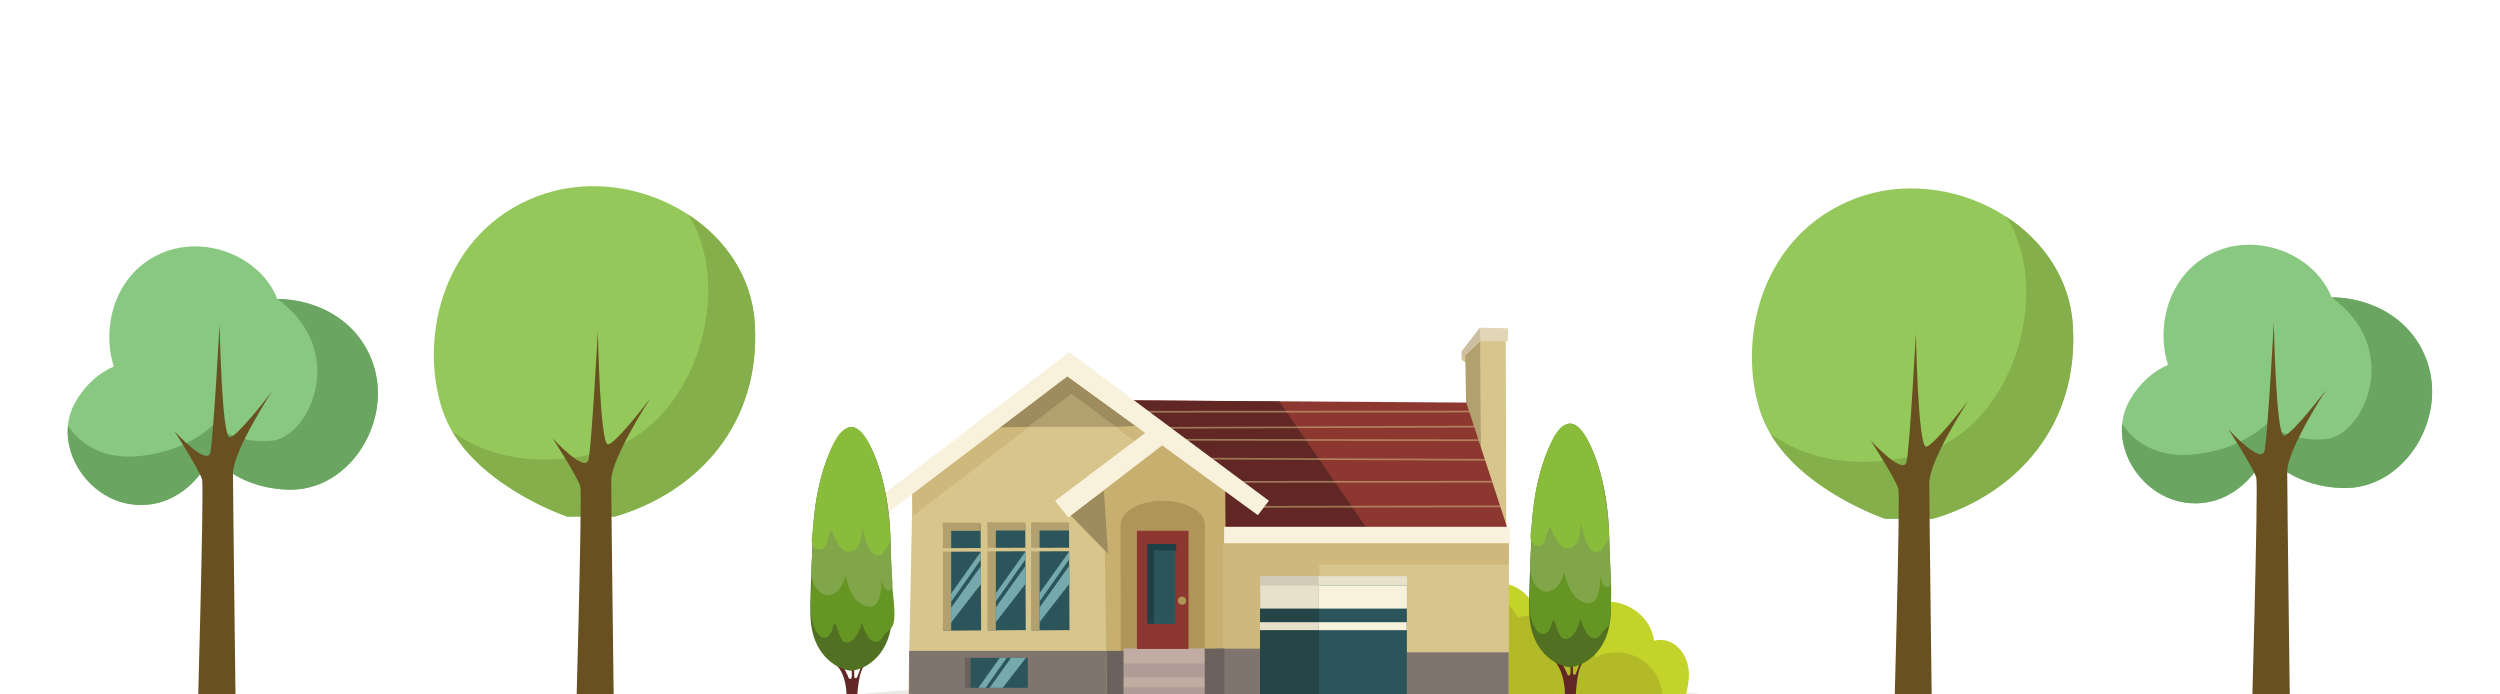 <?xml version="1.0" encoding="utf-8"?>
<!-- Generator: Adobe Illustrator 16.0.0, SVG Export Plug-In . SVG Version: 6.00 Build 0)  -->
<!DOCTYPE svg PUBLIC "-//W3C//DTD SVG 1.1//EN" "http://www.w3.org/Graphics/SVG/1.1/DTD/svg11.dtd">
<svg version="1.1" id="Layer_1" xmlns="http://www.w3.org/2000/svg" xmlns:xlink="http://www.w3.org/1999/xlink" x="0px" y="0px"
	 width="1440px" height="400px" viewBox="0 0 1440 400" enable-background="new 0 0 1440 400" xml:space="preserve">
<g>
	<ellipse fill="#C6C2AF" cx="128.322" cy="422.029" rx="49.641" ry="19.704"/>
	<g>
		<g>
			<path fill="#88C881" d="M215.751,212.322c-7.671-27.313-33.008-40.034-56.009-40.115c-9.248-23.756-39.94-36.677-64.833-27.122
				c-28.871,11.082-36.699,43.322-29.36,65.99c0.002,0.005,0.003,0.009,0.006,0.016c-8.664,3.804-16.378,10.474-22.084,20.419
				c-12.99,22.637,3.762,52.823,28.947,58.375c23.007,5.074,41.896-10.212,49.04-27.488c10.516,11.53,25.488,19.08,44.554,19.652
				C200.302,283.083,224.919,244.959,215.751,212.322z"/>
			<path fill="#6AA562" d="M156.721,253.835c-21.491,2.055-33.928-9.149-33.928-9.149s-14.703,15.909-44.092,18.128
				c-27.202,2.054-38.084-15.213-39.554-17.795c-1.984,19.715,12.874,40.369,33.271,44.865c23.007,5.074,41.896-10.212,49.04-27.488
				c10.516,11.53,25.488,19.08,44.554,19.652c34.289,1.034,58.906-37.09,49.739-69.727c-7.671-27.313-33.008-40.034-56.009-40.115
				C201.181,202.143,178.211,251.78,156.721,253.835z"/>
		</g>
		<g>
			<path fill="#695020" d="M113.455,426.766c0,0,4.15-145.487,2.963-150.502c-1.186-5.021-16.001-27.956-16.001-27.956
				s18.966,20.784,20.742,12.186c1.776-8.599,5.334-73.827,5.334-73.827s1.184,65.944,5.929,65.228
				c4.738-0.721,24.298-26.523,24.298-26.523s-22.525,34.408-22.525,47.307s1.784,154.087,1.784,154.087H113.455z"/>
		</g>
	</g>
</g>
<g>
	<ellipse fill="#C6C2AF" cx="1311.553" cy="421.076" rx="49.641" ry="19.705"/>
	<g>
		<g>
			<path fill="#88C881" d="M1398.982,211.369c-7.671-27.313-33.008-40.034-56.009-40.115c-9.248-23.756-39.94-36.677-64.833-27.122
				c-28.871,11.083-36.699,43.322-29.36,65.99c0.002,0.005,0.003,0.009,0.006,0.016c-8.664,3.804-16.378,10.474-22.084,20.419
				c-12.99,22.637,3.762,52.823,28.947,58.375c23.007,5.074,41.896-10.213,49.04-27.488c10.516,11.53,25.488,19.08,44.554,19.652
				C1383.533,282.13,1408.15,244.006,1398.982,211.369z"/>
			<path fill="#6AA562" d="M1339.952,252.883c-21.491,2.055-33.928-9.149-33.928-9.149s-14.703,15.909-44.092,18.128
				c-27.202,2.054-38.084-15.213-39.554-17.796c-1.984,19.715,12.874,40.369,33.271,44.865c23.007,5.074,41.896-10.213,49.04-27.488
				c10.516,11.53,25.488,19.08,44.554,19.652c34.289,1.035,58.906-37.089,49.739-69.727c-7.671-27.313-33.008-40.034-56.009-40.115
				C1384.412,201.19,1361.442,250.828,1339.952,252.883z"/>
		</g>
		<g>
			<path fill="#695020" d="M1296.686,425.813c0,0,4.15-145.487,2.963-150.502c-1.186-5.021-16.001-27.956-16.001-27.956
				s18.966,20.784,20.742,12.187c1.776-8.6,5.334-73.828,5.334-73.828s1.184,65.944,5.929,65.228
				c4.738-0.72,24.298-26.522,24.298-26.522s-22.525,34.407-22.525,47.307c0,12.898,1.784,154.087,1.784,154.087H1296.686z"/>
		</g>
	</g>
</g>
<g>
	<ellipse fill="#C6C2AF" cx="1101.645" cy="427.384" rx="49.641" ry="19.705"/>
	<g>
		<g>
			<g>
				<path fill="#94C85B" d="M1085.825,298.803c0,0-58.291-19.636-71.933-61.769c-13.641-42.125,0.91-102.037,54.562-122.632
					c53.654-20.595,121.864,14.977,125.498,73.018c3.638,58.043-32.853,97.316-80.537,111.383H1085.825z"/>
			</g>
			<path fill="#84AF4B" d="M1193.951,187.42c-1.67-26.673-16.981-48.594-38.247-62.506c0,0.001,0,0.001,0,0.001
				c27.117,42.757,4.41,122.763-51.082,136.95c-54.636,13.969-84.247-11.675-85.147-12.471c19.531,33.618,66.35,49.41,66.35,49.41
				h27.59C1161.098,284.736,1197.589,245.463,1193.951,187.42z"/>
		</g>
		<g>
			<path fill="#695020" d="M1090.518,432.121c0,0,4.15-145.487,2.962-150.502c-1.185-5.021-15.999-27.956-15.999-27.956
				s18.964,20.784,20.741,12.187c1.778-8.6,5.335-73.827,5.335-73.827s1.184,65.943,5.927,65.228
				c4.739-0.72,24.299-26.522,24.299-26.522s-22.523,34.408-22.523,47.307s1.782,154.087,1.782,154.087H1090.518z"/>
		</g>
	</g>
</g>
<g>
	<ellipse fill="#C6C2AF" cx="342.449" cy="426.113" rx="49.641" ry="19.705"/>
	<g>
		<g>
			<g>
				<path fill="#94C85B" d="M326.629,297.532c0,0-58.291-19.635-71.933-61.769c-13.641-42.126,0.91-102.038,54.563-122.633
					c53.653-20.595,121.864,14.977,125.497,73.019c3.638,58.042-32.853,97.315-80.537,111.383H326.629z"/>
			</g>
			<path fill="#84AF4B" d="M434.755,186.149c-1.67-26.673-16.981-48.594-38.247-62.506c0,0,0,0,0,0
				c27.117,42.757,4.41,122.763-51.082,136.95c-54.636,13.969-84.247-11.675-85.147-12.471
				c19.53,33.618,66.349,49.409,66.349,49.409h27.59C401.902,283.465,438.393,244.192,434.755,186.149z"/>
		</g>
		<g>
			<path fill="#695020" d="M331.323,430.85c0,0,4.15-145.487,2.962-150.502c-1.186-5.021-16-27.956-16-27.956
				s18.964,20.784,20.741,12.186c1.778-8.599,5.336-73.827,5.336-73.827s1.184,65.944,5.927,65.228
				c4.738-0.721,24.298-26.523,24.298-26.523s-22.523,34.408-22.523,47.307s1.783,154.088,1.783,154.088H331.323z"/>
		</g>
	</g>
</g>
<g>
	<ellipse opacity="0.59" fill="#DDDAD3" cx="738.164" cy="405.847" rx="267.182" ry="14.186"/>
	<g>
		<path fill="#C3D32A" d="M956.365,368.576c-1.248,0-2.461,0.172-3.631,0.492c-1.595-12.762-13.396-22.676-27.728-22.676
			c-6.524,0-12.522,2.06-17.274,5.502c-4.067-4.772-10.066-7.795-16.763-7.795c-3.227,0-6.287,0.705-9.052,1.966
			c-4.15-6.243-11.389-10.38-19.631-10.38c-6.146,0-11.733,2.303-15.899,6.059c-1.768-0.458-3.615-0.705-5.518-0.705
			c-11.906,0-21.652,9.539-22.497,21.625c-4.464,1.567-8.233,4.951-10.708,9.391c-1.179-1.976-2.997-3.542-4.944-4.795
			c-8.997-5.794-21.389-5.453-30.364,0.373s-14.289,16.655-13.975,27.351c0.08,2.748,0.523,5.467,1.275,8.099h7.405h19.689
			l182.501,1.315c2.194-3.381,3.561-11.304,3.561-15.933C972.811,377.479,965.448,368.576,956.365,368.576z"/>
		<path fill="#B3BA27" d="M957.4,401.957c0.003-0.148,0.023-0.291,0.023-0.439c0-3.61-0.768-7.043-2.143-10.162l-0.36-2.669
			c0.037,0.85,0.143,1.692,0.29,2.528c-4.075-9.092-13.366-15.45-24.189-15.45c-4.266,0-8.281,1.01-11.846,2.76
			c-4.898-14.049-18.505-24.183-34.571-24.238c-3.552-0.013-6.981,0.477-10.232,1.385c-8.224-14.193-23.8-23.803-41.709-23.866
			c-20.631-0.072-38.267,12.548-45.15,30.328c-5.337-3.591-11.717-5.697-18.581-5.72c-18.827-0.066-34.143,15.496-34.211,34.757
			c-0.006,2.105,0.179,4.162,0.521,6.167c0.006,2.506,0.742,4.856,1.964,7.035c0.009,0.02,0.017,0.04,0.025,0.062h0.012h55.071
			h4.766h3.304h15.065h35.493h21.752h15.701h2.508h13.898h13.227h7.429h11.546h20.24h0.224
			C957.483,403.607,957.458,402.782,957.4,401.957z"/>
	</g>
	<g>
		<polygon fill="#D8C58B" points="842.155,207.413 845.636,209.777 843.993,204.904 		"/>
		<polygon fill="#D8C58B" points="852.625,195.649 853.077,260.608 867.59,303.831 867.331,196.557 		"/>
		<polygon fill="#E2D6B7" points="868.586,196.563 852.34,196.557 852.34,188.758 868.586,189.075 		"/>
		<polygon fill="#CCBFA2" points="852.34,188.758 841.778,202.518 841.958,207.545 852.729,196.378 		"/>
		<polygon fill="#B2A16F" points="843.993,204.904 844.504,234.375 853.077,260.608 852.729,196.378 		"/>
	</g>
	<polygon fill="#8C372F" points="652.139,230.6 844.564,231.879 868.856,306.037 705.2,306.037 	"/>
	<polygon fill="#602724" points="736.826,231.243 786.654,303.441 705.077,303.64 652.139,230.6 	"/>
	<polygon fill="#D8C58B" points="702.963,404.326 523.164,403.367 525.561,284.62 614.103,216.217 705.2,282.383 	"/>
	<polygon fill="#CEB87C" points="525.322,283.741 525.801,297.167 622.652,223.089 614.103,216.217 	"/>
	<path fill="#C6AF6F" d="M637.277,400.002c0.479-1.419-1.439-117.805-1.439-117.805l33.771-25.784l36.124,25.666l0.921,121.462
		l-69.856-1.171L637.277,400.002z"/>
	<rect x="705.178" y="312.036" fill="#D8C58B" width="163.977" height="91.636"/>
	<rect x="523.661" y="374.918" fill="#80746F" width="113.762" height="29.213"/>
	<g>
		<path fill="#AF9658" d="M694.013,302.251c0-7.618-10.876-13.796-24.293-13.796c-13.415,0-24.292,6.178-24.292,13.796
			c0,0.45,0.111,66.611,0.125,74.234h48.386C693.987,363.479,694.013,302.624,694.013,302.251z"/>
	</g>
	<rect x="705.36" y="312.749" fill="#CEB87C" width="163.791" height="12.466"/>
	<rect x="704.485" y="313.281" fill="#CEB87C" width="55.37" height="90.654"/>
	<rect x="555.928" y="378.915" fill="#2C555B" width="36.12" height="17.26"/>
	<polygon fill="none" points="579.847,378.915 567.686,396.175 570.041,396.175 582.332,378.915 	"/>
	<polygon fill="#75A9AB" points="579.847,378.915 575.866,378.915 563.575,396.175 567.686,396.175 	"/>
	<polygon fill="#75A9AB" points="570.041,396.175 577.557,396.175 590.928,378.915 582.332,378.915 	"/>
	<rect x="810.103" y="375.719" fill="#80746F" width="58.917" height="29.086"/>
	<polygon fill="#B2A16F" points="614.21,216.48 575.945,245.903 655.027,245.903 	"/>
	<polygon fill="#9E8B5E" points="591.972,245.903 622.711,222.652 614.21,216.48 574.894,246.167 	"/>
	<polygon fill="#9E8B5E" points="616.627,226.383 653.647,253.785 659.559,249.056 622.711,222.652 	"/>
	<polygon fill="#CEB87C" points="642.81,245.903 654.239,245.313 659.559,249.056 653.647,253.785 	"/>
	<g>
		<g>
			<polygon fill="#2C555B" points="565.115,363.123 543.376,363.268 543.376,301.968 564.825,301.968 			"/>
			<polygon fill="#B2A16F" points="547.883,363.311 543.058,363.311 543.089,301.103 547.879,301.103 			"/>
			<rect x="543.089" y="301.098" fill="#B2A16F" width="21.736" height="4.637"/>
			
				<rect x="542.939" y="315.861" transform="matrix(1 -0.002 0.002 1 -0.547 0.96)" fill="#D8C58B" width="23.138" height="2.029"/>
			<polygon fill="#75A9AB" points="547.778,341.99 564.91,317.879 564.916,322.395 547.913,346.59 			"/>
			<polygon fill="#75A9AB" points="547.852,350.089 564.93,326.143 565.137,336.257 547.824,358.606 			"/>
		</g>
		<g>
			<polygon fill="#2C555B" points="590.843,362.945 569.105,363.089 569.105,301.789 590.552,301.789 			"/>
			<polygon fill="#B2A16F" points="573.611,363.132 568.788,363.132 568.817,300.924 573.608,300.924 			"/>
			<rect x="568.817" y="300.919" fill="#B2A16F" width="21.738" height="4.637"/>
			
				<rect x="568.668" y="315.683" transform="matrix(1 -0.002 0.002 1 -0.547 1.004)" fill="#D8C58B" width="23.139" height="2.029"/>
			<polygon fill="#75A9AB" points="573.508,341.812 590.639,317.701 590.645,322.216 573.64,346.411 			"/>
			<polygon fill="#75A9AB" points="573.582,349.91 590.659,325.964 590.863,336.079 573.551,358.427 			"/>
		</g>
		<g>
			<polygon fill="#2C555B" points="616.036,362.945 594.298,363.089 594.298,301.789 615.747,301.789 			"/>
			<polygon fill="#B2A16F" points="598.804,363.132 593.979,363.132 594.01,300.924 598.801,300.924 			"/>
			<rect x="594.01" y="300.919" fill="#B2A16F" width="21.738" height="4.637"/>
			
				<rect x="593.861" y="315.683" transform="matrix(1 -0.002 0.002 1 -0.547 1.048)" fill="#D8C58B" width="23.139" height="2.029"/>
			<polygon fill="#75A9AB" points="598.699,341.812 615.832,317.701 615.837,322.216 598.834,346.411 			"/>
			<polygon fill="#75A9AB" points="598.774,349.91 615.852,325.964 616.058,336.079 598.745,358.427 			"/>
		</g>
	</g>
	<polygon fill="#9E8B5E" points="616.143,296.348 638.211,318.941 635.838,282.543 	"/>
	<rect x="555.928" y="378.915" fill="#6B615D" width="3.071" height="17.335"/>
	<g>
		<rect x="641.627" y="381.95" fill="#AF9C97" width="52.282" height="8.632"/>
		<rect x="647.145" y="373.48" fill="#C1ACA4" width="46.765" height="8.63"/>
		<rect x="646.882" y="390.262" fill="#C1ACA4" width="47.16" height="8.632"/>
		<rect x="646.882" y="395.876" fill="#AF9C97" width="47.422" height="8.63"/>
	</g>
	<rect x="700.742" y="373.607" fill="#80746F" width="33.104" height="30.722"/>
	<rect x="705.077" y="303.441" fill="#F8F2DC" width="164.741" height="9.446"/>
	<rect x="693.91" y="373.59" fill="#6B615D" width="11.298" height="30.739"/>
	<rect x="637.423" y="374.918" fill="#6B615D" width="9.722" height="29.147"/>
	<g>
		<rect x="654.857" y="305.718" fill="#8C372F" width="29.727" height="68.083"/>
		<rect x="660.929" y="313.387" fill="#2C555B" width="16.167" height="46.029"/>
		<circle fill="#AF9658" cx="680.84" cy="346.003" r="2.365"/>
		<rect x="660.929" y="313.387" fill="#1D4144" width="3.753" height="45.818"/>
	</g>
	<rect x="661.178" y="313.336" fill="#1D4144" width="16.312" height="3.751"/>
	<g>
		<rect x="725.978" y="332.098" fill="#2C555B" width="84.385" height="72.399"/>
		<rect x="725.831" y="331.816" fill="#E8E1CA" width="33.828" height="19.311"/>
		<rect x="725.767" y="350.535" fill="#244447" width="34.023" height="53.893"/>
		<rect x="725.964" y="331.816" fill="#D1CAB6" width="33.498" height="5.517"/>
		<rect x="759.462" y="331.816" fill="#E8E1CA" width="50.961" height="5.517"/>
		<rect x="759.585" y="337.321" fill="#F8F2DC" width="50.806" height="13.234"/>
		<g>
			<rect x="725.733" y="358.388" fill="#E8E1CA" width="33.827" height="4.566"/>
			<rect x="759.486" y="358.394" fill="#F8F2DC" width="50.806" height="4.575"/>
		</g>
	</g>
	<g>
		<path fill="#602724" d="M895.187,380.611c0,0,7.291,6.299,6.108,24.033c0,0,4.597,1.183,6.173,0c0,0,0.329-18.122,3.876-22.457
			l-1.478,0.197l-2.217,5.764c0,0-0.443,0.837-1.231,0.345c0,0-0.443-0.049-0.395-0.985l-0.049-4.138l-1.429-0.937l0.099,4.779
			c0,0-0.099,1.921-0.789,1.823c0,0-0.837,0.295-1.182-0.936c0,0-3.641-8.553-4.926-7.784c-0.246,0.148-2.709,0.493-2.709,0.493"/>
		<path fill="#527022" d="M926.624,310.66c-0.591-39.737-14.235-66.602-22.069-66.602c-0.08,0-0.167,0.019-0.25,0.028
			c-0.083-0.009-0.171-0.028-0.251-0.028c-7.834,0-21.478,26.865-22.069,66.602c-0.163,11.053-1.961,36.491-0.985,45.715
			c2.229,21.047,16.797,27.371,22.964,27.933v0.041c0.108-0.001,0.226-0.011,0.342-0.017c0.115,0.006,0.232,0.016,0.34,0.017v-0.041
			c6.167-0.562,20.734-6.886,22.963-27.933C928.586,347.15,926.788,321.713,926.624,310.66z"/>
		<path fill="#659624" d="M927.018,311.054c-0.591-39.737-14.235-66.602-22.069-66.602c-0.08,0-0.166,0.019-0.249,0.028
			c-0.083-0.009-0.171-0.028-0.251-0.028c-7.834,0-21.478,26.865-22.069,66.605c-0.125,8.442-0.681,16.878-0.987,25.316
			c-0.297,8.162-1.501,16.523,2.082,23.955c1.073,2.223,2.604,4.766,5.072,4.865c2.999,0.117,4.68-3.401,5.243-6.349
			c0.145-0.754,0.827-1.749,1.412-1.252c0.14,0.119,0.211,0.301,0.276,0.475c0.728,1.952,1.456,3.904,2.186,5.856
			c0.558,1.498,1.236,3.132,2.67,3.837c2.38,1.17,5.074-0.936,6.564-3.129c1.672-2.46,2.851-5.252,3.448-8.167
			c0.65,2.09,1.445,4.132,2.383,6.108c1.198,2.523,3.224,5.278,6.01,5.067c1.721-0.129,3.168-1.45,3.941-2.992
			c0.773-1.543,4.038-3.723,4.286-5.185c1.075-6.318,1.216-18.387,1.025-23.505C927.683,327.658,927.141,319.36,927.018,311.054z"/>
		<path fill="#81A549" d="M926.887,310.66c-0.591-39.737-14.233-66.602-22.069-66.602c-0.08,0-0.166,0.019-0.249,0.028
			c-0.083-0.009-0.171-0.028-0.25-0.028c-7.835,0-21.478,26.865-22.069,66.602c-0.126,8.451-3.313,19.743,2.375,26.764
			c1.473,1.82,3.582,3.253,5.919,3.387c2.739,0.157,5.327-1.502,7.001-3.674c1.673-2.172,2.595-4.817,3.492-7.409
			c0.93,3.536,1.876,7.115,3.664,10.302c1.789,3.189,4.542,5.996,8.036,7.066c1.37,0.422,2.891,0.554,4.206-0.012
			c2.02-0.869,3.045-3.11,3.648-5.223c1.037-3.632,1.361-7.465,0.95-11.221c0.211,1.863,0.734,3.691,1.542,5.383
			c0.265,0.553,0.579,1.113,1.09,1.452c5.571,3.69,3.395-9.036,3.336-10.375C927.269,321.622,926.967,316.143,926.887,310.66z"/>
		<path fill="#8ABC3B" d="M926.314,310.532c0.163-0.383,0.286-0.765,0.36-1.139c0.42-2.182-0.252-5.251-0.398-7.486
			c-0.307-4.723-0.808-9.432-1.526-14.11c-1.201-7.848-2.981-15.644-5.634-23.135c-2.017-5.689-6.7-20.063-14.446-20.601
			c-0.04-0.001-0.077-0.003-0.115-0.003c-0.08,0-0.167,0.019-0.25,0.028c-0.083-0.009-0.171-0.028-0.251-0.028
			c-7.451,0-12.357,14.548-14.26,19.767c-2.685,7.363-4.5,15.04-5.747,22.768c-0.747,4.622-1.278,9.277-1.62,13.944
			c-0.228,3.113-1.871,9.649-0.08,12.226c1.238,1.781,4.271,2.303,5.979,0.996c3.073-2.348,1.932-7.671,4.714-10.356
			c0.927,3.267,2.466,6.355,4.514,9.062c1.084,1.429,2.411,2.817,4.15,3.257c3.1,0.779,6.154-1.836,7.349-4.801
			c1.191-2.967,1.136-6.267,1.758-9.401c0.578,3.659,1.564,7.254,2.934,10.696c0.687,1.718,1.515,3.467,2.959,4.626
			c1.442,1.159,3.658,1.553,5.139,0.439c0.671-0.505,1.116-1.247,1.544-1.971C924.229,313.886,925.615,312.188,926.314,310.532z"/>
	</g>
	<g>
		<line opacity="0.51" fill="none" stroke="#D8C58B" stroke-miterlimit="10" x1="659.583" y1="237.155" x2="846.482" y2="237.056"/>
		<line opacity="0.51" fill="none" stroke="#D8C58B" stroke-miterlimit="10" x1="673.574" y1="246.416" x2="849.143" y2="245.727"/>
		<line opacity="0.51" fill="none" stroke="#D8C58B" stroke-miterlimit="10" x1="680.076" y1="253.313" x2="852.034" y2="253.576"/>
		<line opacity="0.51" fill="none" stroke="#D8C58B" stroke-miterlimit="10" x1="692.293" y1="264.15" x2="855.547" y2="264.84"/>
		<line opacity="0.51" fill="none" stroke="#D8C58B" stroke-miterlimit="10" x1="708.648" y1="277.549" x2="859.652" y2="277.485"/>
		<line opacity="0.51" fill="none" stroke="#D8C58B" stroke-miterlimit="10" x1="723.033" y1="291.934" x2="864.906" y2="291.672"/>
	</g>
	<g>
		<polygon fill="#F8F2DC" points="730.9,288.441 615.86,202.792 500.083,291.395 506.072,299.289 614.863,216.764 724.518,296.742 
					"/>
		<polygon fill="#F8F2DC" points="607.709,288.455 615.38,298.045 673.555,253.294 663.327,246.582 		"/>
	</g>
	<g>
		<path fill="#602724" d="M481.214,382.619c0,0,7.488,5.123,6.306,22.857c0,0,4.335,1.97,5.912,0.788c0,0,0.394-17.734,3.94-22.069
			l-1.478,0.197l-2.217,5.764c0,0-0.443,0.837-1.231,0.345c0,0-0.443-0.049-0.395-0.985l-0.049-4.138l-1.429-0.936l0.099,4.778
			c0,0-0.099,1.921-0.788,1.823c0,0-0.838,0.295-1.183-0.936c0,0-3.641-8.553-4.926-7.783c-0.247,0.147-2.71,0.492-2.71,0.492"/>
		<path fill="#527022" d="M512.649,312.667c-0.591-39.739-14.233-66.602-22.069-66.602c-0.078,0-0.166,0.019-0.249,0.028
			c-0.083-0.009-0.169-0.028-0.25-0.028c-7.835,0-21.478,26.863-22.069,66.602c-0.165,11.053-1.962,36.489-0.985,45.715
			c2.228,21.047,16.796,27.371,22.962,27.932v0.043c0.109-0.003,0.226-0.013,0.342-0.019c0.115,0.006,0.232,0.016,0.342,0.019
			v-0.043c6.165-0.561,20.734-6.885,22.962-27.932C514.612,349.156,512.814,323.72,512.649,312.667z"/>
		<path fill="#659624" d="M513.044,313.061c-0.591-39.739-14.234-66.602-22.069-66.602c-0.079,0-0.167,0.019-0.25,0.028
			c-0.083-0.009-0.169-0.028-0.25-0.028c-7.835,0-21.478,26.863-22.069,66.604c-0.125,8.444-0.68,16.88-0.988,25.316
			c-0.297,8.162-1.501,16.523,2.083,23.955c1.071,2.225,2.604,4.768,5.071,4.865c2.999,0.118,4.681-3.401,5.243-6.349
			c0.145-0.753,0.827-1.747,1.412-1.252c0.14,0.12,0.211,0.302,0.276,0.475c0.729,1.952,1.456,3.904,2.186,5.856
			c0.559,1.5,1.236,3.131,2.671,3.837c2.38,1.17,5.072-0.936,6.563-3.129c1.672-2.46,2.851-5.252,3.45-8.165
			c0.648,2.089,1.446,4.132,2.381,6.107c1.198,2.523,3.224,5.278,6.01,5.069c1.721-0.131,3.168-1.45,3.941-2.993
			c0.772-1.542,4.104-4.176,4.986-5.368c3.111-4.198,0.516-18.204,0.326-23.324C513.71,329.665,513.168,321.366,513.044,313.061z"/>
		<path fill="#81A549" d="M512.913,312.667c-0.591-39.739-14.234-66.602-22.069-66.602c-0.08,0-0.167,0.019-0.25,0.028
			c-0.083-0.009-0.169-0.028-0.25-0.028c-7.835,0-21.478,26.863-22.069,66.602c-0.126,8.45-3.311,19.742,2.375,26.765
			c1.473,1.818,3.583,3.251,5.919,3.387c2.739,0.157,5.327-1.503,7.001-3.676c1.675-2.172,2.597-4.815,3.491-7.408
			c0.93,3.534,1.877,7.114,3.664,10.302c1.789,3.188,4.542,5.995,8.036,7.066c1.37,0.42,2.891,0.554,4.207-0.012
			c2.018-0.868,3.045-3.109,3.647-5.225c1.038-3.632,1.361-7.466,0.95-11.22c0.211,1.863,0.734,3.691,1.544,5.382
			c0.263,0.554,0.577,1.115,1.088,1.453c5.571,3.688,3.395-9.038,3.336-10.375C513.295,323.628,512.994,318.149,512.913,312.667z"/>
		<path fill="#8ABC3B" d="M512.34,312.538c0.163-0.382,0.286-0.764,0.36-1.139c0.422-2.182-0.252-5.25-0.397-7.485
			c-0.308-4.723-0.81-9.434-1.525-14.11c-1.203-7.848-2.984-15.645-5.636-23.134c-2.015-5.691-6.699-20.065-14.446-20.601
			c-0.039-0.003-0.077-0.003-0.116-0.003c-0.078,0-0.166,0.019-0.249,0.028c-0.083-0.009-0.169-0.028-0.25-0.028
			c-7.451-0.001-12.357,14.548-14.261,19.766c-2.683,7.362-4.5,15.041-5.747,22.769c-0.745,4.621-1.278,9.275-1.62,13.942
			c-0.228,3.114-1.869,9.651-0.08,12.228c1.238,1.78,4.271,2.302,5.98,0.995c3.071-2.346,1.931-7.669,4.712-10.354
			c0.927,3.265,2.466,6.354,4.514,9.061c1.083,1.429,2.411,2.817,4.15,3.254c3.1,0.782,6.156-1.835,7.349-4.8
			c1.191-2.965,1.136-6.266,1.758-9.4c0.579,3.658,1.564,7.252,2.935,10.693c0.687,1.721,1.515,3.468,2.958,4.627
			c1.444,1.161,3.658,1.553,5.139,0.44c0.671-0.505,1.116-1.249,1.544-1.972C510.256,315.892,511.643,314.194,512.34,312.538z"/>
	</g>
</g>
</svg>
